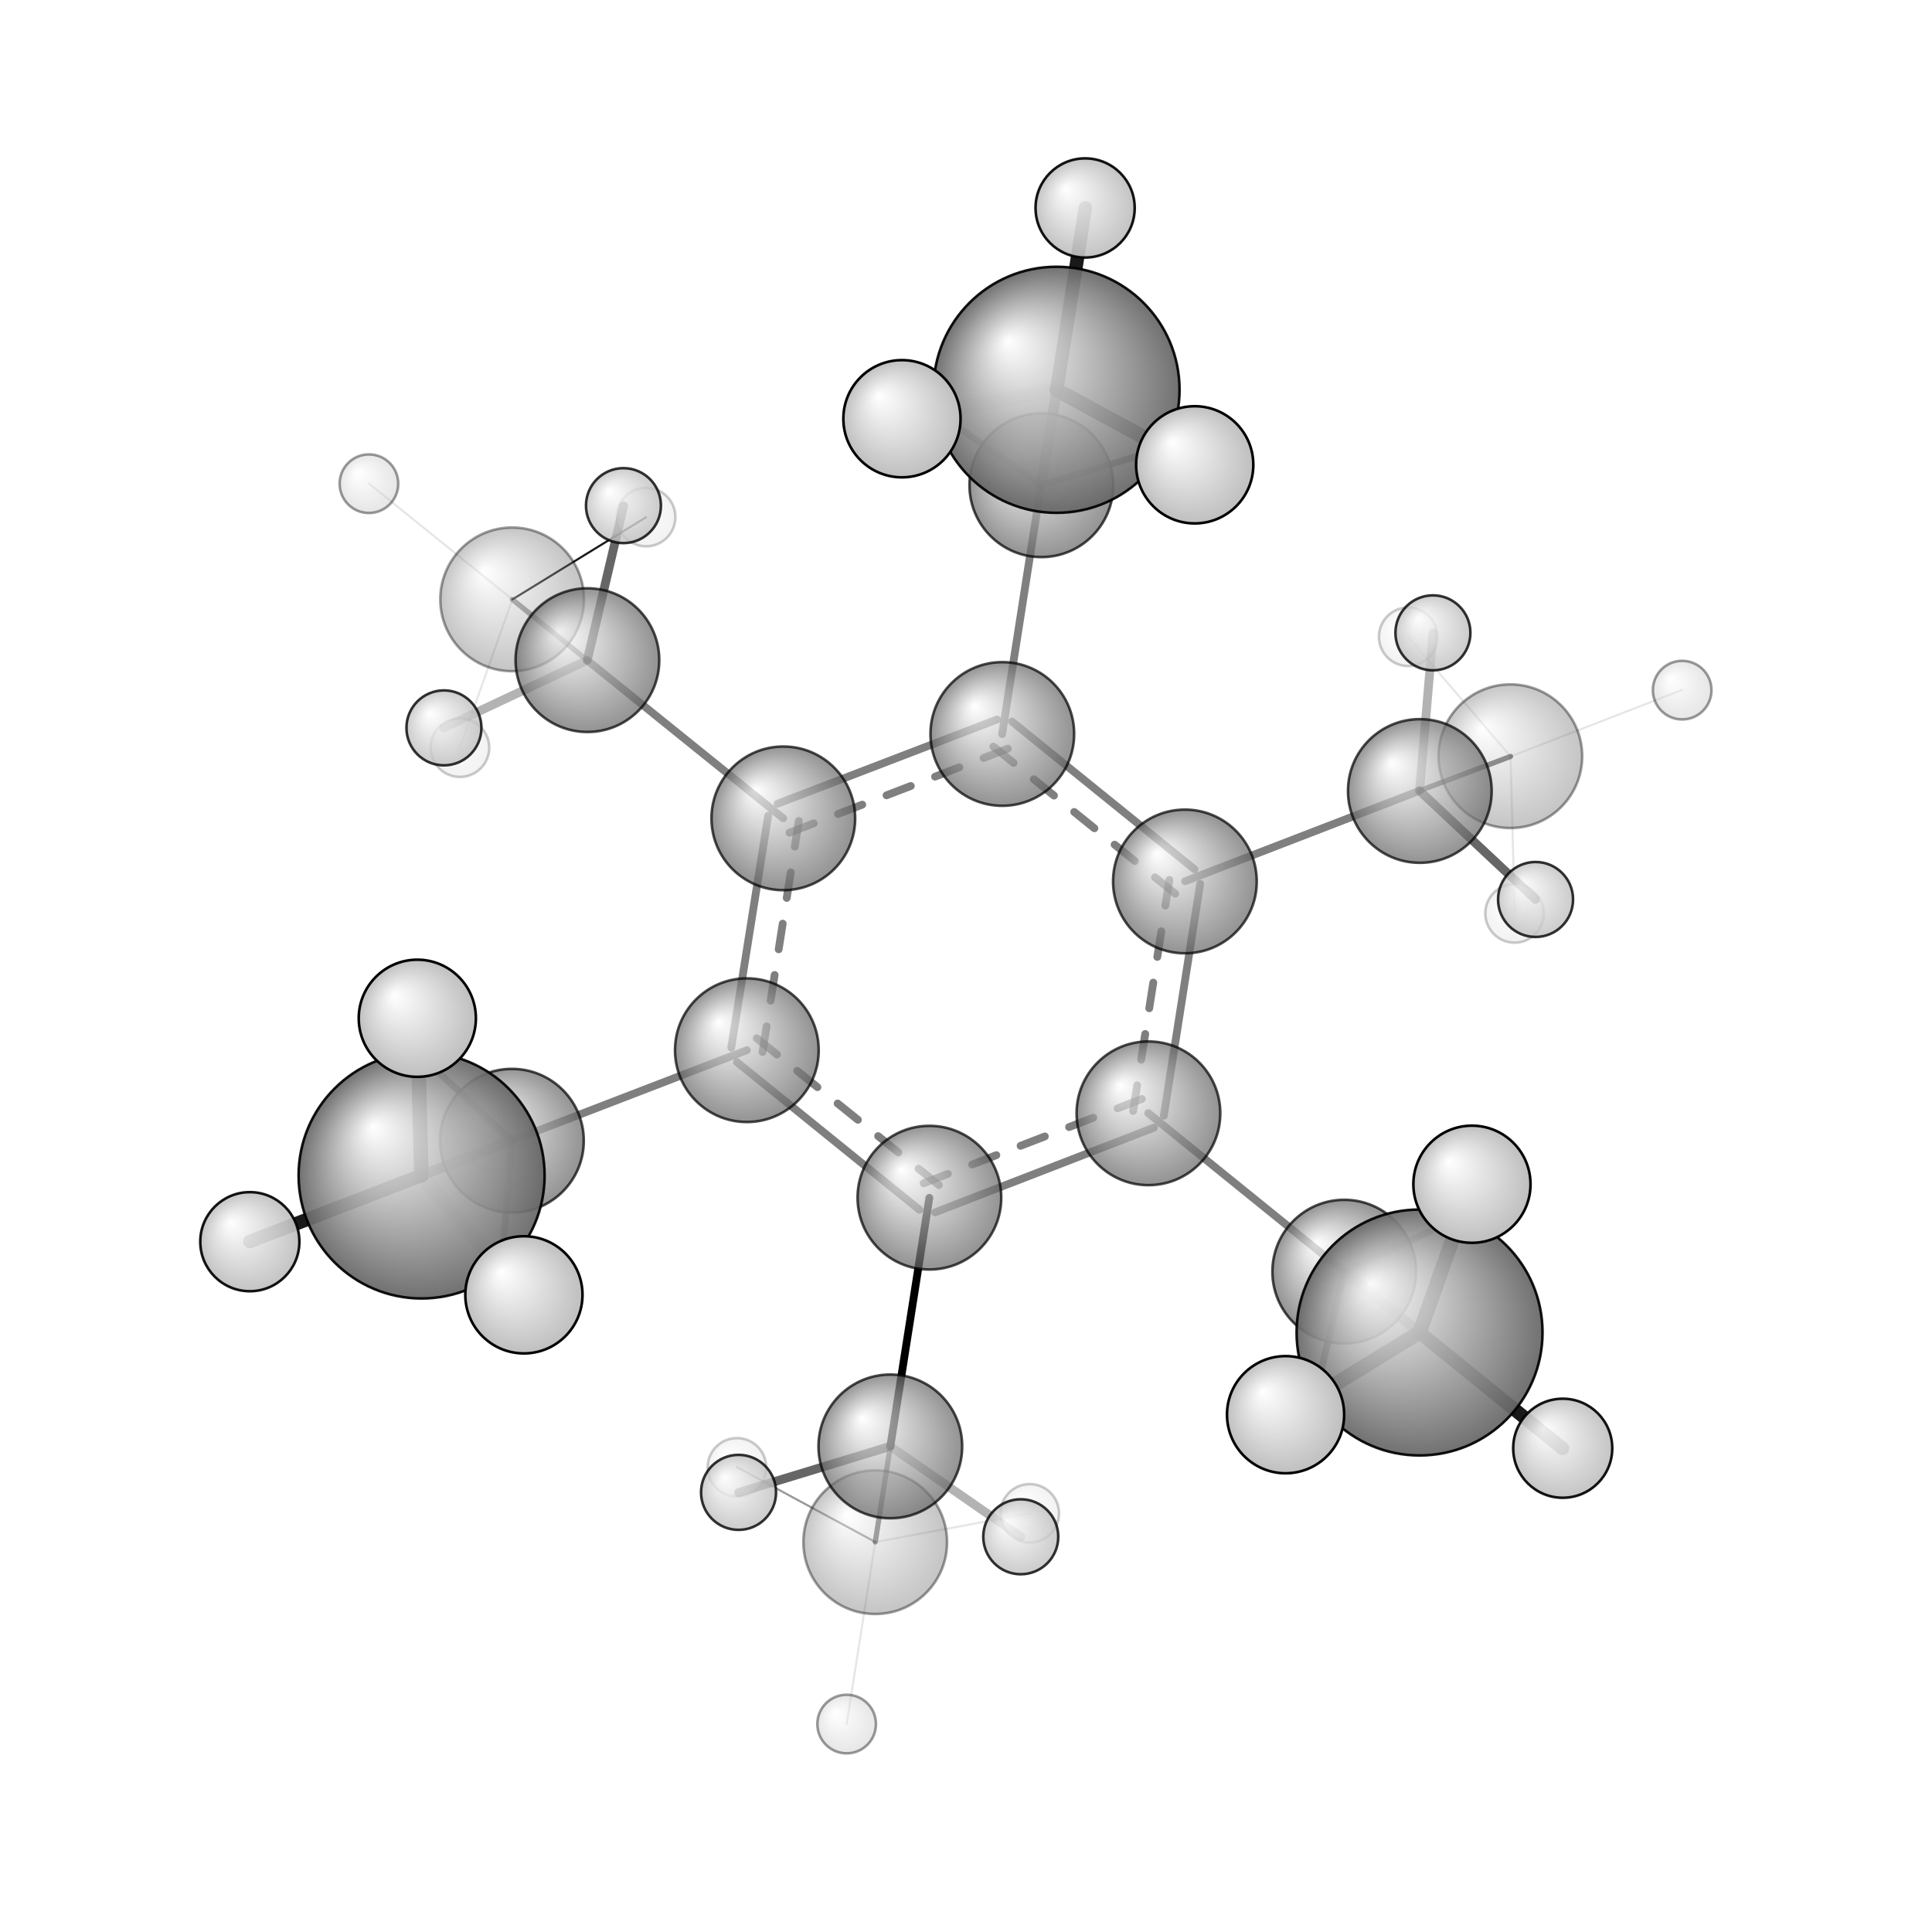 <?xml version="1.0"?>
<svg version="1.1" id="topsvg"
xmlns="http://www.w3.org/2000/svg" xmlns:xlink="http://www.w3.org/1999/xlink"
xmlns:cml="http://www.xml-cml.org/schema" x="0" y="0" width="200px" height="200px" viewBox="0 0 100 100">
<title>11791 - Open Babel Depiction</title>
<rect x="0" y="0" width="100" height="100" fill="white"/>
<defs>
<radialGradient id='radialffffff666666' cx='50%' cy='50%' r='50%' fx='30%' fy='30%'>
  <stop offset=' 0%' stop-color="rgb(255,255,255)"  stop-opacity='1.0'/>
  <stop offset='100%' stop-color="rgb(102,102,102)"  stop-opacity ='1.0'/>
</radialGradient>
<radialGradient id='radialffffffbfbfbf' cx='50%' cy='50%' r='50%' fx='30%' fy='30%'>
  <stop offset=' 0%' stop-color="rgb(255,255,255)"  stop-opacity='1.0'/>
  <stop offset='100%' stop-color="rgb(191,191,191)"  stop-opacity ='1.0'/>
</radialGradient>
</defs>
<g transform="translate(0,0)">
<svg width="100" height="100" x="0" y="0" viewBox="0 0 355.509 371.617"
font-family="sans-serif" stroke="rgb(0,0,0)" stroke-width="4"  stroke-linecap="round">
<line x1="170.7" y1="230.4" x2="163.2" y2="278.2" opacity="1.0" stroke="rgb(0,0,0)"  stroke-width="1.5"/>
<line x1="135.6" y1="202.0" x2="90.4" y2="219.4" opacity="0.5" stroke="rgb(0,0,0)"  stroke-width="1.5"/>
<line x1="212.8" y1="214.1" x2="250.5" y2="244.6" opacity="0.5" stroke="rgb(0,0,0)"  stroke-width="1.5"/>
<line x1="142.6" y1="157.4" x2="104.9" y2="127.0" opacity="0.5" stroke="rgb(0,0,0)"  stroke-width="1.5"/>
<line x1="219.9" y1="169.5" x2="265.0" y2="152.1" opacity="0.5" stroke="rgb(0,0,0)"  stroke-width="1.5"/>
<line x1="184.7" y1="141.2" x2="192.2" y2="93.3" opacity="0.5" stroke="rgb(0,0,0)"  stroke-width="1.5"/>
<line x1="163.2" y1="278.2" x2="160.3" y2="296.6" opacity="0.5" stroke="rgb(0,0,0)"  stroke-width="1.0"/>
<line x1="163.2" y1="278.2" x2="188.3" y2="295.6" opacity="0.3" stroke="rgb(0,0,0)"  stroke-width="1.7"/>
<line x1="163.2" y1="278.2" x2="134.0" y2="287.1" opacity="0.6" stroke="rgb(0,0,0)"  stroke-width="1.7"/>
<line x1="90.4" y1="219.4" x2="73.0" y2="226.1" opacity="0.6" stroke="rgb(0,0,0)"  stroke-width="2.0"/>
<line x1="90.4" y1="219.4" x2="68.1" y2="198.6" opacity="0.7" stroke="rgb(0,0,0)"  stroke-width="1.3"/>
<line x1="90.4" y1="219.4" x2="87.9" y2="249.8" opacity="0.4" stroke="rgb(0,0,0)"  stroke-width="1.3"/>
<line x1="250.5" y1="244.6" x2="265.0" y2="256.3" opacity="0.4" stroke="rgb(0,0,0)"  stroke-width="2.0"/>
<line x1="250.5" y1="244.6" x2="243.6" y2="274.3" opacity="0.7" stroke="rgb(0,0,0)"  stroke-width="1.3"/>
<line x1="250.5" y1="244.6" x2="278.1" y2="231.6" opacity="0.4" stroke="rgb(0,0,0)"  stroke-width="1.3"/>
<line x1="104.9" y1="127.0" x2="90.5" y2="115.3" opacity="0.4" stroke="rgb(0,0,0)"  stroke-width="1.0"/>
<line x1="104.9" y1="127.0" x2="77.3" y2="140.0" opacity="0.3" stroke="rgb(0,0,0)"  stroke-width="1.7"/>
<line x1="104.9" y1="127.0" x2="111.9" y2="97.3" opacity="0.6" stroke="rgb(0,0,0)"  stroke-width="1.7"/>
<line x1="265.0" y1="152.1" x2="282.5" y2="145.5" opacity="0.6" stroke="rgb(0,0,0)"  stroke-width="1.0"/>
<line x1="265.0" y1="152.1" x2="267.6" y2="121.7" opacity="0.3" stroke="rgb(0,0,0)"  stroke-width="1.7"/>
<line x1="265.0" y1="152.1" x2="287.3" y2="173.0" opacity="0.6" stroke="rgb(0,0,0)"  stroke-width="1.7"/>
<line x1="192.2" y1="93.3" x2="195.2" y2="75.0" opacity="0.6" stroke="rgb(0,0,0)"  stroke-width="2.0"/>
<line x1="192.2" y1="93.3" x2="221.5" y2="84.5" opacity="0.7" stroke="rgb(0,0,0)"  stroke-width="1.3"/>
<line x1="192.2" y1="93.3" x2="167.2" y2="75.9" opacity="0.4" stroke="rgb(0,0,0)"  stroke-width="1.3"/>
<line x1="160.3" y1="296.6" x2="133.7" y2="282.2" opacity="0.4" stroke="rgb(0,0,0)"  stroke-width="0.4"/>
<line x1="160.3" y1="296.6" x2="154.8" y2="331.6" opacity="0.1" stroke="rgb(0,0,0)"  stroke-width="0.4"/>
<line x1="160.3" y1="296.6" x2="190.0" y2="291.1" opacity="0.1" stroke="rgb(0,0,0)"  stroke-width="0.4"/>
<line x1="73.0" y1="226.1" x2="92.7" y2="249.1" opacity="0.1" stroke="rgb(0,0,0)"  stroke-width="2.8"/>
<line x1="73.0" y1="226.1" x2="40.0" y2="238.8" opacity="0.9" stroke="rgb(0,0,0)"  stroke-width="2.6"/>
<line x1="73.0" y1="226.1" x2="72.2" y2="195.9" opacity="0.9" stroke="rgb(0,0,0)"  stroke-width="2.8"/>
<line x1="265.0" y1="256.3" x2="275.1" y2="227.8" opacity="0.9" stroke="rgb(0,0,0)"  stroke-width="2.8"/>
<line x1="265.0" y1="256.3" x2="292.5" y2="278.6" opacity="0.9" stroke="rgb(0,0,0)"  stroke-width="2.6"/>
<line x1="265.0" y1="256.3" x2="239.2" y2="272.1" opacity="0.9" stroke="rgb(0,0,0)"  stroke-width="2.8"/>
<line x1="90.5" y1="115.3" x2="116.2" y2="99.5" opacity="0.9" stroke="rgb(0,0,0)"  stroke-width="0.4"/>
<line x1="90.5" y1="115.3" x2="62.9" y2="93.0" opacity="0.1" stroke="rgb(0,0,0)"  stroke-width="0.4"/>
<line x1="90.5" y1="115.3" x2="80.4" y2="143.8" opacity="0.1" stroke="rgb(0,0,0)"  stroke-width="0.4"/>
<line x1="282.5" y1="145.5" x2="283.3" y2="175.7" opacity="0.1" stroke="rgb(0,0,0)"  stroke-width="0.4"/>
<line x1="282.5" y1="145.5" x2="315.5" y2="132.7" opacity="0.1" stroke="rgb(0,0,0)"  stroke-width="0.4"/>
<line x1="282.5" y1="145.5" x2="262.8" y2="122.5" opacity="0.1" stroke="rgb(0,0,0)"  stroke-width="0.4"/>
<line x1="195.2" y1="75.0" x2="165.4" y2="80.5" opacity="0.1" stroke="rgb(0,0,0)"  stroke-width="2.8"/>
<line x1="195.2" y1="75.0" x2="200.7" y2="40.0" opacity="0.9" stroke="rgb(0,0,0)"  stroke-width="2.6"/>
<line x1="195.2" y1="75.0" x2="221.7" y2="89.4" opacity="0.9" stroke="rgb(0,0,0)"  stroke-width="2.8"/>
<line x1="171.8" y1="233.2" x2="213.9" y2="216.9" opacity="0.5" stroke="rgb(0,0,0)"  stroke-width="1.5"/>
<line x1="169.6" y1="227.6" x2="211.8" y2="211.3" opacity="0.5" stroke="rgb(0,0,0)"  stroke-width="1.5" stroke-dasharray="5.0,5.0"/>
<line x1="215.8" y1="214.6" x2="222.8" y2="170.0" opacity="0.5" stroke="rgb(0,0,0)"  stroke-width="1.5"/>
<line x1="209.9" y1="213.7" x2="216.9" y2="169.1" opacity="0.5" stroke="rgb(0,0,0)"  stroke-width="1.5" stroke-dasharray="5.0,5.0"/>
<line x1="221.7" y1="167.2" x2="186.6" y2="138.8" opacity="0.5" stroke="rgb(0,0,0)"  stroke-width="1.5"/>
<line x1="218.0" y1="171.9" x2="182.9" y2="143.5" opacity="0.5" stroke="rgb(0,0,0)"  stroke-width="1.5" stroke-dasharray="5.0,5.0"/>
<line x1="183.7" y1="138.4" x2="141.5" y2="154.6" opacity="0.5" stroke="rgb(0,0,0)"  stroke-width="1.5"/>
<line x1="185.8" y1="144.0" x2="143.7" y2="160.2" opacity="0.5" stroke="rgb(0,0,0)"  stroke-width="1.5" stroke-dasharray="5.0,5.0"/>
<line x1="139.7" y1="156.9" x2="132.6" y2="201.5" opacity="0.5" stroke="rgb(0,0,0)"  stroke-width="1.5"/>
<line x1="145.6" y1="157.9" x2="138.6" y2="202.5" opacity="0.5" stroke="rgb(0,0,0)"  stroke-width="1.5" stroke-dasharray="5.0,5.0"/>
<line x1="133.7" y1="204.3" x2="168.8" y2="232.7" opacity="0.5" stroke="rgb(0,0,0)"  stroke-width="1.5"/>
<line x1="137.5" y1="199.7" x2="172.6" y2="228.0" opacity="0.5" stroke="rgb(0,0,0)"  stroke-width="1.5" stroke-dasharray="5.0,5.0"/>
<circle cx="80.413" cy="143.81" r="5.636" opacity="0.2" style="stroke:black;stroke-width:0.5;fill:url(#radialffffffbfbfbf)"/>
<circle cx="116.223" cy="99.452" r="5.636" opacity="0.2" style="stroke:black;stroke-width:0.5;fill:url(#radialffffffbfbfbf)"/>
<circle cx="262.812" cy="122.476" r="5.636" opacity="0.2" style="stroke:black;stroke-width:0.5;fill:url(#radialffffffbfbfbf)"/>
<circle cx="283.275" cy="175.685" r="5.636" opacity="0.2" style="stroke:black;stroke-width:0.5;fill:url(#radialffffffbfbfbf)"/>
<circle cx="190.012" cy="291.091" r="5.636" opacity="0.2" style="stroke:black;stroke-width:0.5;fill:url(#radialffffffbfbfbf)"/>
<circle cx="133.693" cy="282.246" r="5.636" opacity="0.2" style="stroke:black;stroke-width:0.5;fill:url(#radialffffffbfbfbf)"/>
<circle cx="90.455" cy="115.285" r="13.818" opacity="0.379" style="stroke:black;stroke-width:0.5;fill:url(#radialffffff666666)"/>
<circle cx="282.46" cy="145.457" r="13.818" opacity="0.38" style="stroke:black;stroke-width:0.5;fill:url(#radialffffff666666)"/>
<circle cx="160.293" cy="296.635" r="13.818" opacity="0.38" style="stroke:black;stroke-width:0.5;fill:url(#radialffffff666666)"/>
<circle cx="62.907" cy="93.038" r="5.636" opacity="0.393" style="stroke:black;stroke-width:0.5;fill:url(#radialffffffbfbfbf)"/>
<circle cx="315.509" cy="132.745" r="5.636" opacity="0.393" style="stroke:black;stroke-width:0.5;fill:url(#radialffffffbfbfbf)"/>
<circle cx="154.797" cy="331.617" r="5.636" opacity="0.394" style="stroke:black;stroke-width:0.5;fill:url(#radialffffffbfbfbf)"/>
<circle cx="243.565" cy="274.317" r="5.636" opacity="0.6" style="stroke:black;stroke-width:0.5;fill:url(#radialffffffbfbfbf)"/>
<circle cx="278.11" cy="231.571" r="5.636" opacity="0.6" style="stroke:black;stroke-width:0.5;fill:url(#radialffffffbfbfbf)"/>
<circle cx="68.134" cy="198.557" r="5.636" opacity="0.6" style="stroke:black;stroke-width:0.5;fill:url(#radialffffffbfbfbf)"/>
<circle cx="87.892" cy="249.837" r="5.636" opacity="0.6" style="stroke:black;stroke-width:0.5;fill:url(#radialffffffbfbfbf)"/>
<circle cx="221.454" cy="84.465" r="5.636" opacity="0.6" style="stroke:black;stroke-width:0.5;fill:url(#radialffffffbfbfbf)"/>
<circle cx="167.164" cy="75.927" r="5.636" opacity="0.6" style="stroke:black;stroke-width:0.5;fill:url(#radialffffffbfbfbf)"/>
<circle cx="104.935" cy="126.978" r="13.818" opacity="0.707" style="stroke:black;stroke-width:0.5;fill:url(#radialffffff666666)"/>
<circle cx="219.862" cy="169.546" r="13.818" opacity="0.707" style="stroke:black;stroke-width:0.5;fill:url(#radialffffff666666)"/>
<circle cx="184.74" cy="141.176" r="13.818" opacity="0.707" style="stroke:black;stroke-width:0.5;fill:url(#radialffffff666666)"/>
<circle cx="250.51" cy="244.6" r="13.818" opacity="0.707" style="stroke:black;stroke-width:0.5;fill:url(#radialffffff666666)"/>
<circle cx="212.845" cy="214.143" r="13.818" opacity="0.707" style="stroke:black;stroke-width:0.5;fill:url(#radialffffff666666)"/>
<circle cx="142.616" cy="157.409" r="13.818" opacity="0.707" style="stroke:black;stroke-width:0.5;fill:url(#radialffffff666666)"/>
<circle cx="135.603" cy="202.003" r="13.818" opacity="0.707" style="stroke:black;stroke-width:0.5;fill:url(#radialffffff666666)"/>
<circle cx="170.717" cy="230.37" r="13.818" opacity="0.707" style="stroke:black;stroke-width:0.5;fill:url(#radialffffff666666)"/>
<circle cx="265.048" cy="152.144" r="13.818" opacity="0.707" style="stroke:black;stroke-width:0.5;fill:url(#radialffffff666666)"/>
<circle cx="90.413" cy="219.418" r="13.82" opacity="0.707" style="stroke:black;stroke-width:0.5;fill:url(#radialffffff666666)"/>
<circle cx="163.202" cy="278.21" r="13.82" opacity="0.707" style="stroke:black;stroke-width:0.5;fill:url(#radialffffff666666)"/>
<circle cx="192.249" cy="93.332" r="13.824" opacity="0.707" style="stroke:black;stroke-width:0.5;fill:url(#radialffffff666666)"/>
<circle cx="77.335" cy="140.004" r="7.209" opacity="0.8" style="stroke:black;stroke-width:0.5;fill:url(#radialffffffbfbfbf)"/>
<circle cx="111.867" cy="97.255" r="7.209" opacity="0.8" style="stroke:black;stroke-width:0.5;fill:url(#radialffffffbfbfbf)"/>
<circle cx="267.566" cy="121.725" r="7.211" opacity="0.8" style="stroke:black;stroke-width:0.5;fill:url(#radialffffffbfbfbf)"/>
<circle cx="287.308" cy="173.012" r="7.213" opacity="0.8" style="stroke:black;stroke-width:0.5;fill:url(#radialffffffbfbfbf)"/>
<circle cx="188.288" cy="295.593" r="7.213" opacity="0.8" style="stroke:black;stroke-width:0.5;fill:url(#radialffffffbfbfbf)"/>
<circle cx="134.004" cy="287.055" r="7.215" opacity="0.8" style="stroke:black;stroke-width:0.5;fill:url(#radialffffffbfbfbf)"/>
<circle cx="292.534" cy="278.566" r="9.527" opacity="0.919" style="stroke:black;stroke-width:0.5;fill:url(#radialffffffbfbfbf)"/>
<circle cx="40" cy="238.836" r="9.531" opacity="0.92" style="stroke:black;stroke-width:0.5;fill:url(#radialffffffbfbfbf)"/>
<circle cx="200.667" cy="40" r="9.537" opacity="0.92" style="stroke:black;stroke-width:0.5;fill:url(#radialffffffbfbfbf)"/>
<circle cx="264.996" cy="256.303" r="23.651" opacity="0.925" style="stroke:black;stroke-width:0.5;fill:url(#radialffffff666666)"/>
<circle cx="73.04" cy="226.101" r="23.659" opacity="0.925" style="stroke:black;stroke-width:0.5;fill:url(#radialffffff666666)"/>
<circle cx="195.162" cy="74.979" r="23.666" opacity="0.925" style="stroke:black;stroke-width:0.5;fill:url(#radialffffff666666)"/>
<circle cx="275.071" cy="227.787" r="11.267" opacity="1" style="stroke:black;stroke-width:0.5;fill:url(#radialffffffbfbfbf)"/>
<circle cx="239.225" cy="272.113" r="11.268" opacity="1" style="stroke:black;stroke-width:0.5;fill:url(#radialffffffbfbfbf)"/>
<circle cx="72.215" cy="195.864" r="11.269" opacity="1" style="stroke:black;stroke-width:0.5;fill:url(#radialffffffbfbfbf)"/>
<circle cx="92.717" cy="249.057" r="11.271" opacity="1" style="stroke:black;stroke-width:0.5;fill:url(#radialffffffbfbfbf)"/>
<circle cx="221.748" cy="89.407" r="11.272" opacity="1" style="stroke:black;stroke-width:0.5;fill:url(#radialffffffbfbfbf)"/>
<circle cx="165.435" cy="80.542" r="11.273" opacity="1" style="stroke:black;stroke-width:0.5;fill:url(#radialffffffbfbfbf)"/>
</svg>
</g>
</svg>
